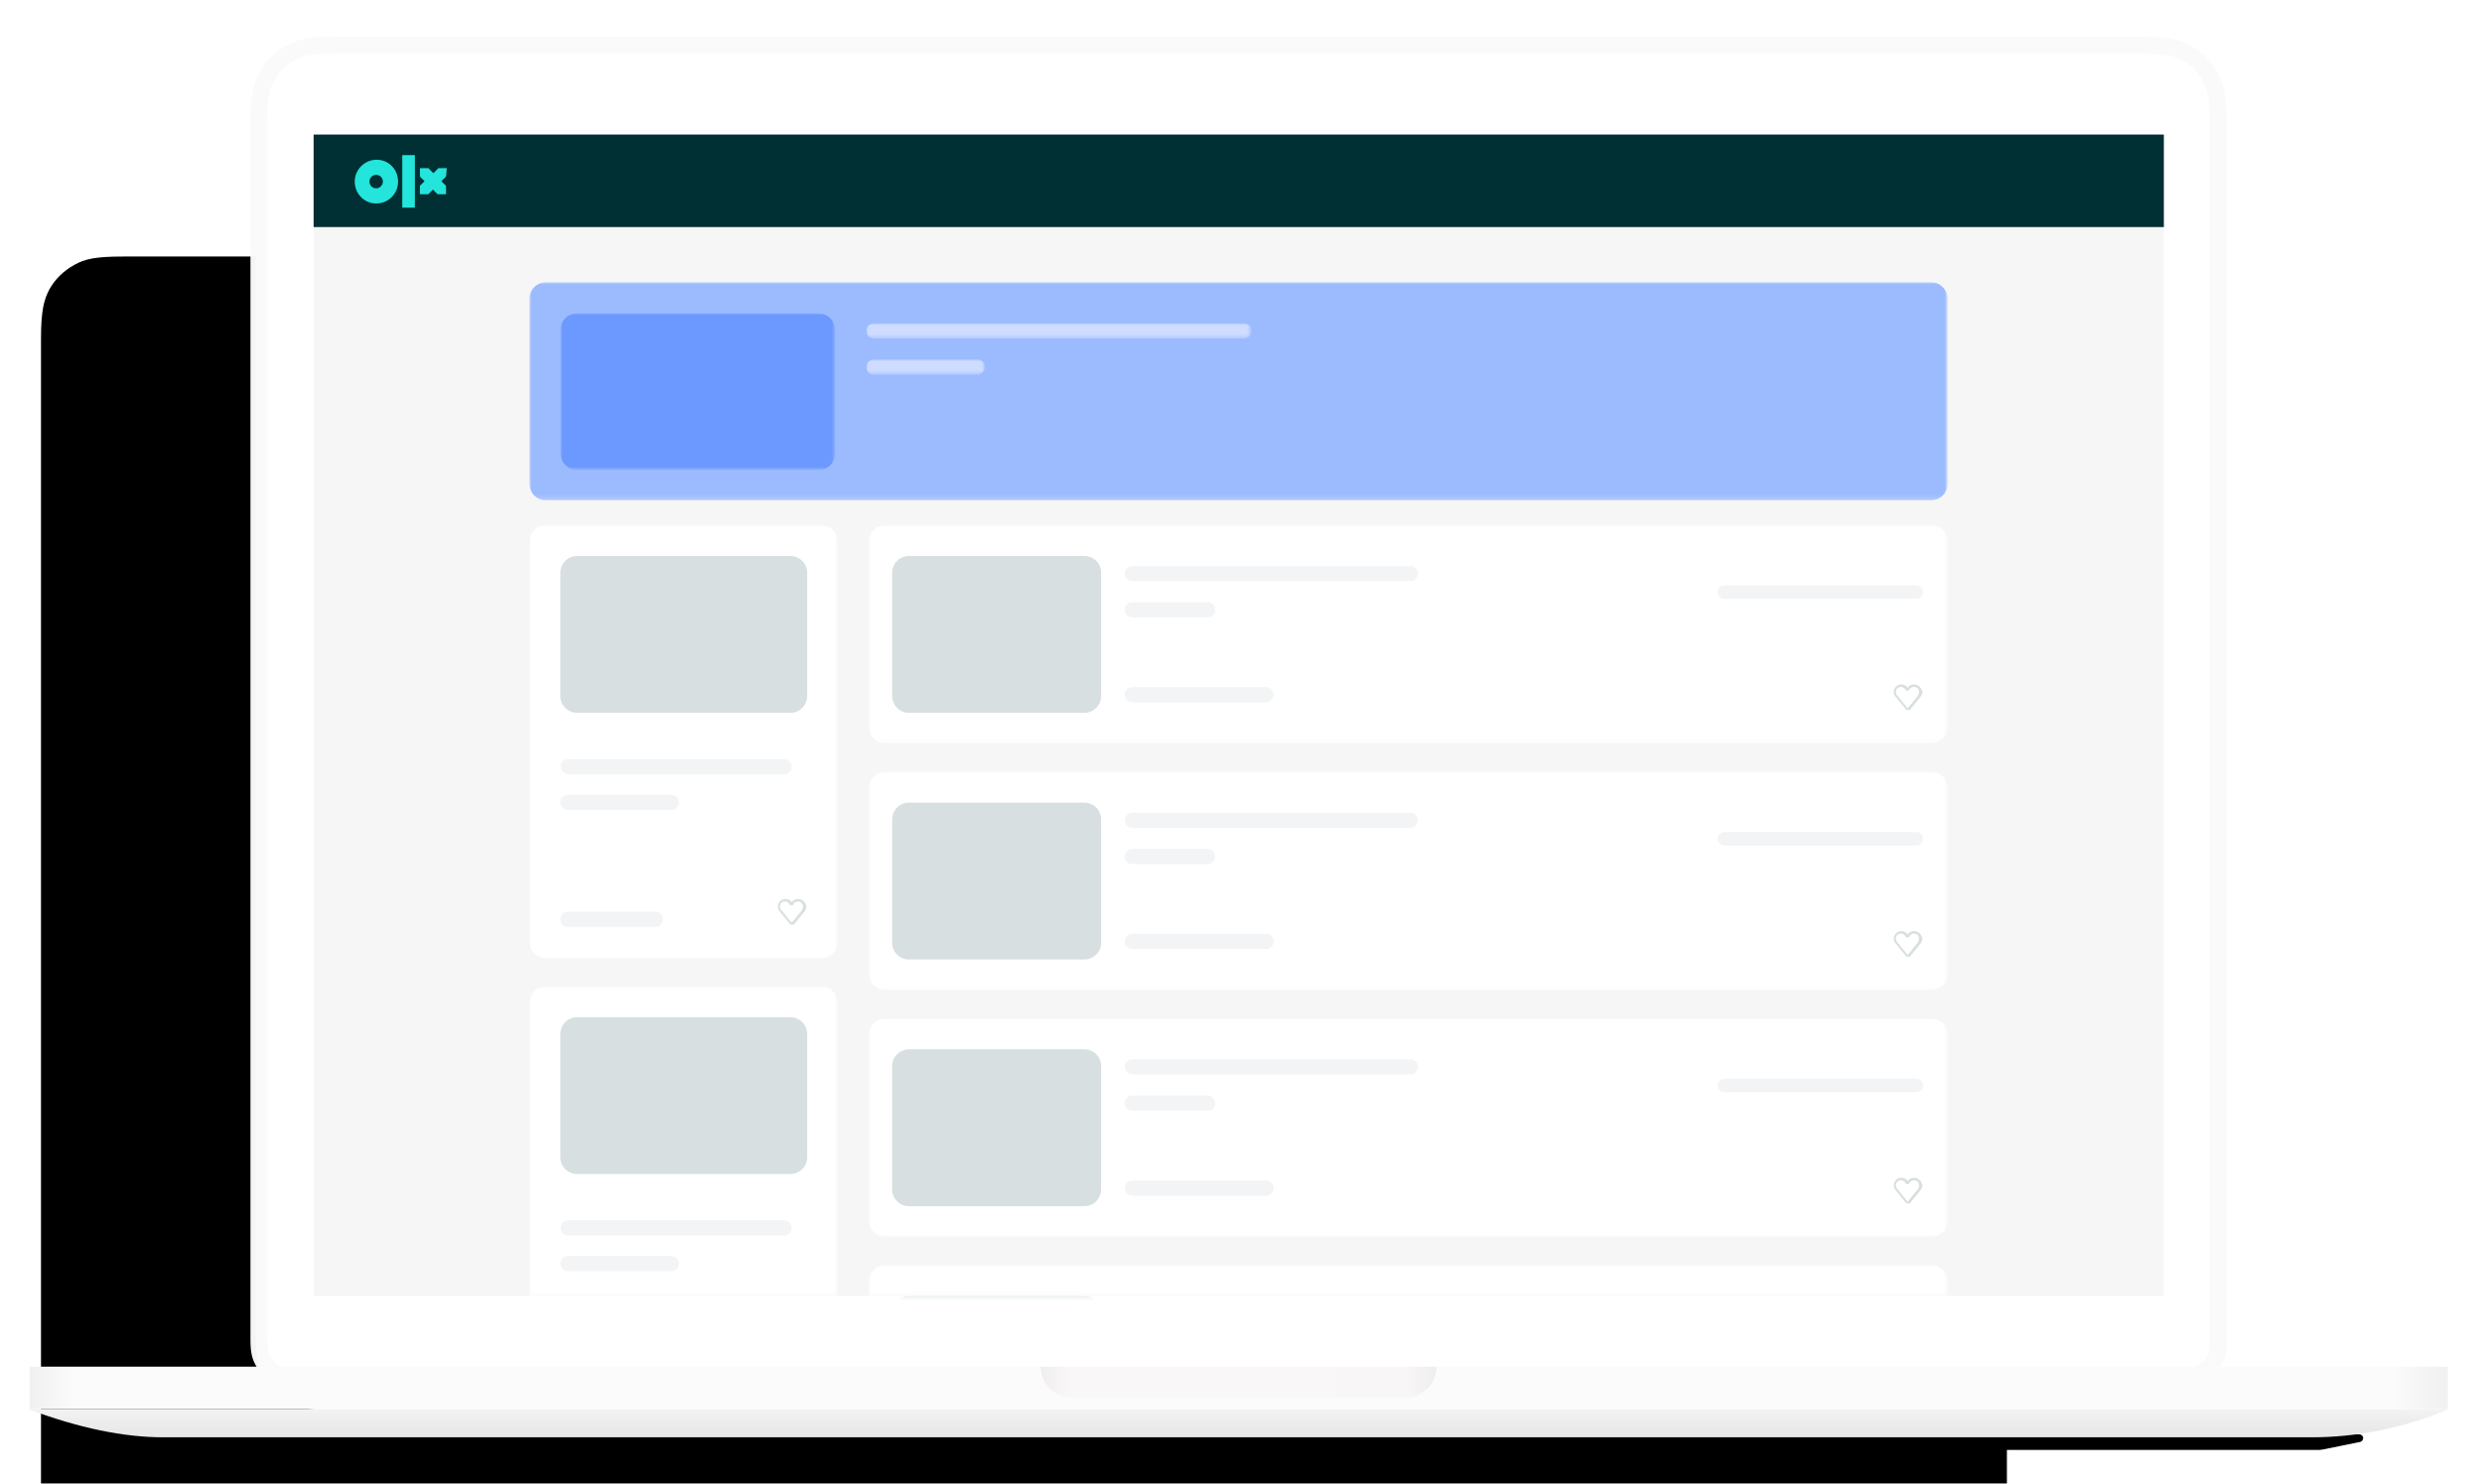 <?xml version="1.0" encoding="utf-8"?>
<!-- Generator: Adobe Illustrator 22.1.0, SVG Export Plug-In . SVG Version: 6.00 Build 0)  -->
<svg version="1.1" id="Layer_1" xmlns="http://www.w3.org/2000/svg" xmlns:xlink="http://www.w3.org/1999/xlink" x="0px" y="0px"
	 viewBox="0 0 590.1 352.8" style="enable-background:new 0 0 590.1 352.8;" xml:space="preserve">
<style type="text/css">
	.st0{filter:url(#filter-3);}
	.st1{fill:#FCFCFC;}
	.st2{fill:url(#path-2_3_);fill-opacity:6.000000e-02;}
	.st3{opacity:0.98;fill:#FFFFFF;stroke:#FAFAFA;stroke-width:4;enable-background:new    ;}
	.st4{filter:url(#filter-5);}
	.st5{fill:#F2F2F2;}
	.st6{fill:url(#path-7_2_);fill-opacity:0.1;}
	.st7{fill:#FBFBFB;}
	.st8{fill:url(#path-9_2_);fill-opacity:8.000001e-02;}
	.st9{fill:#F9F7F7;}
	.st10{fill:url(#path-11_2_);fill-opacity:8.000001e-02;}
	.st11{fill:#F6F6F6;}
	.st12{filter:url(#Adobe_OpacityMaskFilter);}
	.st13{fill:#FFFFFF;}
	.st14{mask:url(#mask-13_1_);fill:#9CBBFF;}
	.st15{filter:url(#Adobe_OpacityMaskFilter_1_);}
	.st16{mask:url(#mask-13_2_);fill:#CEDDFF;}
	.st17{filter:url(#Adobe_OpacityMaskFilter_2_);}
	.st18{mask:url(#mask-13_3_);fill:#6C99FF;}
	.st19{filter:url(#Adobe_OpacityMaskFilter_3_);}
	.st20{mask:url(#mask-13_4_);fill:#CEDDFF;}
	.st21{filter:url(#Adobe_OpacityMaskFilter_4_);}
	.st22{mask:url(#mask-13_5_);}
	.st23{fill:#F2F4F5;}
	.st24{fill:#D8DFE0;}
	.st25{filter:url(#Adobe_OpacityMaskFilter_5_);}
	.st26{mask:url(#mask-13_6_);}
	.st27{filter:url(#Adobe_OpacityMaskFilter_6_);}
	.st28{mask:url(#mask-13_7_);}
	.st29{filter:url(#Adobe_OpacityMaskFilter_7_);}
	.st30{mask:url(#mask-13_8_);}
	.st31{filter:url(#Adobe_OpacityMaskFilter_8_);}
	.st32{mask:url(#mask-13_9_);}
	.st33{filter:url(#Adobe_OpacityMaskFilter_9_);}
	.st34{mask:url(#mask-13_10_);}
	.st35{filter:url(#filter-14);}
	.st36{fill:#002F34;}
	.st37{fill:#23E5DB;}
</style>
<filter  filterUnits="objectBoundingBox" height="427.3%" id="filter-5" width="102.3%" x="-1.1%" y="-81.8%">
	<feOffset  dx="0" dy="3" in="SourceAlpha" result="shadowOffsetOuter1"></feOffset>
	<feGaussianBlur  in="shadowOffsetOuter1" result="shadowBlurOuter1" stdDeviation="1.5"></feGaussianBlur>
	<feColorMatrix  in="shadowBlurOuter1" type="matrix" values="0 0 0 0 0   0 0 0 0 0   0 0 0 0 0  0 0 0 0.24 0"></feColorMatrix>
</filter>
<filter  filterUnits="objectBoundingBox" height="172.8%" id="filter-3" width="150.7%" x="-36.3%" y="-20.7%">
	<feOffset  dx="-51" dy="51" in="SourceAlpha" result="shadowOffsetOuter1"></feOffset>
	<feGaussianBlur  in="shadowOffsetOuter1" result="shadowBlurOuter1" stdDeviation="31"></feGaussianBlur>
	<feColorMatrix  in="shadowBlurOuter1" type="matrix" values="0 0 0 0 0   0 0 0 0 0   0 0 0 0 0  0 0 0 0.04 0"></feColorMatrix>
</filter>
<filter  filterUnits="objectBoundingBox" height="354.2%" id="filter-14" width="139.1%" x="-19.6%" y="-127.1%">
	<feOffset  dx="0" dy="2" in="SourceAlpha" result="shadowOffsetOuter1"></feOffset>
	<feGaussianBlur  in="shadowOffsetOuter1" result="shadowBlurOuter1" stdDeviation="16"></feGaussianBlur>
	
		<feColorMatrix  in="shadowBlurOuter1" result="shadowMatrixOuter1" type="matrix" values="0 0 0 0 0   0 0 0 0 0   0 0 0 0 0  0 0 0 0.136 0">
		</feColorMatrix>
	<feMerge>
		<feMergeNode  in="shadowMatrixOuter1"></feMergeNode>
		<feMergeNode  in="SourceGraphic"></feMergeNode>
	</feMerge>
</filter>
<title>15&quot; Macbook Pro 2</title>
<desc>Created with Sketch.</desc>
<g id="Final_eng">
	<g id="Vas_Packages_Home_hover-Copy" transform="translate(-646, -139)">
		<g id="_x31_5_x22_-Macbook-Pro-2" transform="translate(690, 149)">
			<g id="_x31_5_x22_-Macbook-Pro">
				<g transform="translate(13.746, 0)">
					<g id="back-frame">
						<g class="st0">
							<path id="path-2_3_" d="M22.6,0h428.2c6.8,0,9.3,0.7,11.8,2s4.4,3.3,5.8,5.8c1.3,2.5,2,5,2,11.8v286.2c0,6.8-0.7,9.3-2,11.8
								c-1.3,2.5-3.3,4.4-5.8,5.8s-5,2-11.8,2H22.6c-6.8,0-9.3-0.7-11.8-2s-4.4-3.3-5.8-5.8c-1.3-2.5-2-5-2-11.8V19.6
								c0-6.8,0.7-9.3,2-11.8C6.4,5.3,8.4,3.4,10.9,2S15.8,0,22.6,0z"/>
						</g>
						<g>
							<path id="path-2_1_" class="st1" d="M22.6,0h428.2c6.8,0,9.3,0.7,11.8,2s4.4,3.3,5.8,5.8c1.3,2.5,2,5,2,11.8v286.2
								c0,6.8-0.7,9.3-2,11.8c-1.3,2.5-3.3,4.4-5.8,5.8s-5,2-11.8,2H22.6c-6.8,0-9.3-0.7-11.8-2s-4.4-3.3-5.8-5.8
								c-1.3-2.5-2-5-2-11.8V19.6c0-6.8,0.7-9.3,2-11.8C6.4,5.3,8.4,3.4,10.9,2S15.8,0,22.6,0z"/>
						</g>
						<g>
							
								<linearGradient id="path-2_3_" gradientUnits="userSpaceOnUse" x1="184.627" y1="238.115" x2="183.627" y2="238.115" gradientTransform="matrix(467.371 0 0 -325.364 -85818.773 77636.664)">
								<stop  offset="0" style="stop-color:#FFFFFF;stop-opacity:0.5"/>
								<stop  offset="0.967" style="stop-color:#FFFFFF;stop-opacity:0.5"/>
								<stop  offset="1" style="stop-color:#000000;stop-opacity:0.5"/>
							</linearGradient>
							<path id="path-2_2_" class="st2" d="M22.6,0h428.2c6.8,0,9.3,0.7,11.8,2s4.4,3.3,5.8,5.8c1.3,2.5,2,5,2,11.8v286.2
								c0,6.8-0.7,9.3-2,11.8c-1.3,2.5-3.3,4.4-5.8,5.8s-5,2-11.8,2H22.6c-6.8,0-9.3-0.7-11.8-2s-4.4-3.3-5.8-5.8
								c-1.3-2.5-2-5-2-11.8V19.6c0-6.8,0.7-9.3,2-11.8C6.4,5.3,8.4,3.4,10.9,2S15.8,0,22.6,0z"/>
						</g>
					</g>
					<path id="front-frame" class="st3" d="M451.6,0.7H21.9c-6.1,0-8.4,0.7-10.6,1.9C8.9,3.9,7,5.8,5.7,8.2
						c-1.2,2.2-1.9,4.4-1.9,10.6v289.8c0,2.9,0.4,3.9,0.9,4.9c0.6,1.2,1.6,2.1,2.8,2.8c1,0.6,2.1,0.9,4.9,0.9H461
						c2.9,0,3.9-0.4,4.9-0.9c1.2-0.6,2.1-1.6,2.8-2.8c0.6-1,0.9-2.1,0.9-4.9V18.8c0-6.1-0.7-8.4-1.9-10.6c-1.3-2.4-3.2-4.3-5.6-5.6
						C460,1.5,457.8,0.7,451.6,0.7z"/>
					<g id="bottom" transform="translate(0, 314.977)">
						<g id="shade">
							<g class="st4">
								<path id="path-4_1_" d="M-27.1,13.1h530.3c0.5,0,0.9,0.4,0.9,0.9c0,0.4-0.3,0.8-0.7,0.9l-8.9,1.8c-0.2,0-0.5,0.1-0.7,0.1
									H-15.1c-0.2,0-0.4,0-0.6,0L-27.2,15c-0.5-0.1-0.8-0.5-0.8-1.1C-27.9,13.5-27.5,13.1-27.1,13.1L-27.1,13.1z"/>
							</g>
						</g>
						<g>
							<g>
								<path id="path-7" class="st5" d="M-51,10.1h575.5c-10.9,4.5-21.8,6.7-32.7,6.7H-18.9C-28.3,16.8-39,14.6-51,10.1z"/>
							</g>
							<g>
								
									<linearGradient id="path-7_2_" gradientUnits="userSpaceOnUse" x1="184.245" y1="-47.22" x2="184.245" y2="-48.22" gradientTransform="matrix(575.508 0 0 -6.721 -105797.453 -307.291)">
									<stop  offset="0" style="stop-color:#FFFFFF;stop-opacity:0.5"/>
									<stop  offset="1" style="stop-color:#000000;stop-opacity:0.5"/>
								</linearGradient>
								<path id="path-7_1_" class="st6" d="M-51,10.1h575.5c-10.9,4.5-21.8,6.7-32.7,6.7H-18.9C-28.3,16.8-39,14.6-51,10.1z"/>
							</g>
						</g>
						<g id="edge">
							<g>
								<polygon id="path-9" class="st7" points="-50.7,0 524.2,0 524.2,10.1 -50.7,10.1 								"/>
							</g>
							<g>
								
									<linearGradient id="path-9_2_" gradientUnits="userSpaceOnUse" x1="184.744" y1="-57.639" x2="183.744" y2="-57.639" gradientTransform="matrix(574.897 0 0 -10.082 -105684.578 -576.058)">
									<stop  offset="0" style="stop-color:#000000;stop-opacity:0.5"/>
									<stop  offset="2.053998e-02" style="stop-color:#F9F9F9;stop-opacity:0.5"/>
									<stop  offset="0.983" style="stop-color:#FFFFFF;stop-opacity:0.5"/>
									<stop  offset="1" style="stop-color:#000000;stop-opacity:0.5"/>
								</linearGradient>
								<polygon id="path-9_1_" class="st8" points="-50.7,0 524.2,0 524.2,10.1 -50.7,10.1 								"/>
							</g>
						</g>
					</g>
					<g id="handle">
						<g>
							<path id="path-11" class="st9" d="M189.7,315h94.1c0,4-3.3,7.3-7.3,7.3H197C193,322.3,189.7,319,189.7,315z"/>
						</g>
						<g>
							
								<linearGradient id="path-11_2_" gradientUnits="userSpaceOnUse" x1="182.14" y1="264.777" x2="181.14" y2="264.777" gradientTransform="matrix(94.085 0 0 -7.332 -16852.826 2260.029)">
								<stop  offset="0" style="stop-color:#000000;stop-opacity:0.5"/>
								<stop  offset="8.058544e-02" style="stop-color:#E9E9E9;stop-opacity:0.5"/>
								<stop  offset="0.922" style="stop-color:#FFFFFF;stop-opacity:0.5"/>
								<stop  offset="1" style="stop-color:#000000;stop-opacity:0.5"/>
							</linearGradient>
							<path id="path-11_1_" class="st10" d="M189.7,315h94.1c0,4-3.3,7.3-7.3,7.3H197C193,322.3,189.7,319,189.7,315z"/>
						</g>
					</g>
					<g id="screen" transform="translate(67.815, 22.607)">
						<g id="business-page" transform="translate(0, -0.611)">
							<g id="Group-4" transform="translate(0, 21.996)">
								<g id="Rectangle">
									<rect id="path-12_1_" x="-51" y="0" class="st11" width="439.9" height="254.2"/>
								</g>
								<defs>
									<filter id="Adobe_OpacityMaskFilter" filterUnits="userSpaceOnUse" x="0.3" y="13.1" width="337.2" height="51.9">
										<feColorMatrix  type="matrix" values="1 0 0 0 0  0 1 0 0 0  0 0 1 0 0  0 0 0 1 0"/>
									</filter>
								</defs>
								<mask maskUnits="userSpaceOnUse" x="0.3" y="13.1" width="337.2" height="51.9" id="mask-13_1_">
									<g class="st12">
										<rect id="path-12_2_" x="-51" y="0" class="st13" width="439.9" height="254.2"/>
									</g>
								</mask>
								<path id="Rectangle_1_" class="st14" d="M4.3,13.1h329.2c2.2,0,4,1.8,4,4v43.9c0,2.2-1.8,4-4,4H4.3c-2.2,0-4-1.8-4-4V17.1
									C0.3,14.9,2.1,13.1,4.3,13.1z"/>
								<defs>
									<filter id="Adobe_OpacityMaskFilter_1_" filterUnits="userSpaceOnUse" x="80.4" y="22.9" width="91.6" height="3.7">
										<feColorMatrix  type="matrix" values="1 0 0 0 0  0 1 0 0 0  0 0 1 0 0  0 0 0 1 0"/>
									</filter>
								</defs>
								<mask maskUnits="userSpaceOnUse" x="80.4" y="22.9" width="91.6" height="3.7" id="mask-13_2_">
									<g class="st15">
										<rect id="path-12_3_" x="-51" y="0" class="st13" width="439.9" height="254.2"/>
									</g>
								</mask>
								<path id="Rectangle_2_" class="st16" d="M82.2,22.9h88c1,0,1.8,0.8,1.8,1.8v0c0,1-0.8,1.8-1.8,1.8h-88c-1,0-1.8-0.8-1.8-1.8
									v0C80.4,23.7,81.2,22.9,82.2,22.9z"/>
								<defs>
									<filter id="Adobe_OpacityMaskFilter_2_" filterUnits="userSpaceOnUse" x="7.7" y="20.5" width="65.4" height="37.3">
										<feColorMatrix  type="matrix" values="1 0 0 0 0  0 1 0 0 0  0 0 1 0 0  0 0 0 1 0"/>
									</filter>
								</defs>
								<mask maskUnits="userSpaceOnUse" x="7.7" y="20.5" width="65.4" height="37.3" id="mask-13_3_">
									<g class="st17">
										<rect id="path-12_4_" x="-51" y="0" class="st13" width="439.9" height="254.2"/>
									</g>
								</mask>
								<path id="Rectangle_3_" class="st18" d="M11.7,20.5H69c2.2,0,4,1.8,4,4v29.3c0,2.2-1.8,4-4,4H11.7c-2.2,0-4-1.8-4-4V24.5
									C7.7,22.3,9.4,20.5,11.7,20.5z"/>
								<defs>
									<filter id="Adobe_OpacityMaskFilter_3_" filterUnits="userSpaceOnUse" x="80.4" y="31.5" width="28.2" height="3.7">
										<feColorMatrix  type="matrix" values="1 0 0 0 0  0 1 0 0 0  0 0 1 0 0  0 0 0 1 0"/>
									</filter>
								</defs>
								<mask maskUnits="userSpaceOnUse" x="80.4" y="31.5" width="28.2" height="3.7" id="mask-13_4_">
									<g class="st19">
										<rect id="path-12_5_" x="-51" y="0" class="st13" width="439.9" height="254.2"/>
									</g>
								</mask>
								<path id="Rectangle-Copy" class="st20" d="M82.2,31.5h24.6c1,0,1.8,0.8,1.8,1.8v0c0,1-0.8,1.8-1.8,1.8H82.2
									c-1,0-1.8-0.8-1.8-1.8v0C80.4,32.3,81.2,31.5,82.2,31.5z"/>
								<defs>
									<filter id="Adobe_OpacityMaskFilter_4_" filterUnits="userSpaceOnUse" x="81" y="70.9" width="256.6" height="51.9">
										<feColorMatrix  type="matrix" values="1 0 0 0 0  0 1 0 0 0  0 0 1 0 0  0 0 0 1 0"/>
									</filter>
								</defs>
								<mask maskUnits="userSpaceOnUse" x="81" y="70.9" width="256.6" height="51.9" id="mask-13_5_">
									<g class="st21">
										<rect id="path-12_6_" x="-51" y="0" class="st13" width="439.9" height="254.2"/>
									</g>
								</mask>
								<g id="Group-2" class="st22">
									<g transform="translate(131.964, 70.877)">
										<path id="Rectangle_4_" class="st13" d="M-47,0h248.6c2.2,0,4,1.8,4,4v43.9c0,2.2-1.8,4-4,4H-47c-2.2,0-4-1.8-4-4V4
											C-51,1.8-49.2,0-47,0z"/>
										<g id="Group" transform="translate(5.578, 7.332)">
											<g id="grey-ad-copy">
												<g id="grey-ad">
													<path id="Rectangle_5_" class="st23" d="M6.1,2.4h66.1c1,0,1.8,0.8,1.8,1.8l0,0c0,1-0.8,1.8-1.8,1.8H6.1
														c-1,0-1.8-0.8-1.8-1.8l0,0C4.3,3.3,5.1,2.4,6.1,2.4z"/>
													<path id="Rectangle_6_" class="st23" d="M146.9,7h45.6c0.9,0,1.6,0.7,1.6,1.6l0,0c0,0.9-0.7,1.6-1.6,1.6h-45.6
														c-0.9,0-1.6-0.7-1.6-1.6l0,0C145.3,7.7,146,7,146.9,7z"/>
													<path id="Rectangle_7_" class="st24" d="M-47,0h41.7c2.2,0,4,1.8,4,4v29.3c0,2.2-1.8,4-4,4H-47c-2.2,0-4-1.8-4-4V4
														C-51,1.8-49.2,0-47,0z"/>
													<path id="Rectangle-Copy_1_" class="st23" d="M6.1,11H24c1,0,1.8,0.8,1.8,1.8l0,0c0,1-0.8,1.8-1.8,1.8H6.1
														c-1,0-1.8-0.8-1.8-1.8l0,0C4.3,11.8,5.1,11,6.1,11z"/>
													<path id="Rectangle-Copy_2_" class="st23" d="M6.1,31.2h31.8c1,0,1.8,0.8,1.8,1.8l0,0c0,1-0.8,1.8-1.8,1.8H6.1
														c-1,0-1.8-0.8-1.8-1.8l0,0C4.3,32,5.1,31.2,6.1,31.2z"/>
												</g>
											</g>
											<g id="element_x2F_icon_x2F_like_x2F_thick-" transform="translate(237.757, 29.94)">
												<path id="Fill-1" class="st24" d="M-44.8,3.2l-2.5,3.1l-2.5-3.1C-50,3-50.1,2.7-50.1,2.4c0-0.7,0.5-1.2,1.2-1.2
													c0.6,0,1,0.4,1.2,0.9h0.7c0.1-0.5,0.6-0.9,1.2-0.9c0.7,0,1.2,0.5,1.2,1.2C-44.6,2.7-44.7,3-44.8,3.2 M-45.8,0.6
													c-0.6,0-1.2,0.3-1.5,0.8c-0.3-0.5-0.9-0.8-1.5-0.8c-1,0-1.8,0.8-1.8,1.8c0,0.4,0.1,0.8,0.4,1.1l2.6,3.2h0.8l2.6-3.2
													c0.2-0.3,0.4-0.7,0.4-1.1C-44,1.4-44.8,0.6-45.8,0.6"/>
											</g>
										</g>
									</g>
								</g>
								<defs>
									<filter id="Adobe_OpacityMaskFilter_5_" filterUnits="userSpaceOnUse" x="81" y="129.5" width="256.6" height="51.9">
										<feColorMatrix  type="matrix" values="1 0 0 0 0  0 1 0 0 0  0 0 1 0 0  0 0 0 1 0"/>
									</filter>
								</defs>
								<mask maskUnits="userSpaceOnUse" x="81" y="129.5" width="256.6" height="51.9" id="mask-13_6_">
									<g class="st25">
										<rect id="path-12_7_" x="-51" y="0" class="st13" width="439.9" height="254.2"/>
									</g>
								</mask>
								<g id="Group-2-Copy-2" class="st26">
									<g transform="translate(131.964, 129.535)">
										<path id="Rectangle_8_" class="st13" d="M-47,0h248.6c2.2,0,4,1.8,4,4v43.9c0,2.2-1.8,4-4,4H-47c-2.2,0-4-1.8-4-4V4
											C-51,1.8-49.2,0-47,0z"/>
										<g id="Group_1_" transform="translate(5.578, 7.332)">
											<g id="grey-ad-copy_1_">
												<g id="grey-ad_1_">
													<path id="Rectangle_9_" class="st23" d="M6.1,2.4h66.1c1,0,1.8,0.8,1.8,1.8l0,0c0,1-0.8,1.8-1.8,1.8H6.1
														c-1,0-1.8-0.8-1.8-1.8l0,0C4.3,3.3,5.1,2.4,6.1,2.4z"/>
													<path id="Rectangle_10_" class="st23" d="M146.9,7h45.6c0.9,0,1.6,0.7,1.6,1.6l0,0c0,0.9-0.7,1.6-1.6,1.6h-45.6
														c-0.9,0-1.6-0.7-1.6-1.6l0,0C145.3,7.7,146,7,146.9,7z"/>
													<path id="Rectangle_11_" class="st24" d="M-47,0h41.7c2.2,0,4,1.8,4,4v29.3c0,2.2-1.8,4-4,4H-47c-2.2,0-4-1.8-4-4V4
														C-51,1.8-49.2,0-47,0z"/>
													<path id="Rectangle-Copy_3_" class="st23" d="M6.1,11H24c1,0,1.8,0.8,1.8,1.8l0,0c0,1-0.8,1.8-1.8,1.8H6.1
														c-1,0-1.8-0.8-1.8-1.8l0,0C4.3,11.8,5.1,11,6.1,11z"/>
													<path id="Rectangle-Copy_4_" class="st23" d="M6.1,31.2h31.8c1,0,1.8,0.8,1.8,1.8l0,0c0,1-0.8,1.8-1.8,1.8H6.1
														c-1,0-1.8-0.8-1.8-1.8l0,0C4.3,32,5.1,31.2,6.1,31.2z"/>
												</g>
											</g>
											<g id="element_x2F_icon_x2F_like_x2F_thick-_1_" transform="translate(237.757, 29.94)">
												<path id="Fill-1_1_" class="st24" d="M-44.8,3.2l-2.5,3.1l-2.5-3.1C-50,3-50.1,2.7-50.1,2.4c0-0.7,0.5-1.2,1.2-1.2
													c0.6,0,1,0.4,1.2,0.9h0.7c0.1-0.5,0.6-0.9,1.2-0.9c0.7,0,1.2,0.5,1.2,1.2C-44.6,2.7-44.7,3-44.8,3.2 M-45.8,0.6
													c-0.6,0-1.2,0.3-1.5,0.8c-0.3-0.5-0.9-0.8-1.5-0.8c-1,0-1.8,0.8-1.8,1.8c0,0.4,0.1,0.8,0.4,1.1l2.6,3.2h0.8l2.6-3.2
													c0.2-0.3,0.4-0.7,0.4-1.1C-44,1.4-44.8,0.6-45.8,0.6"/>
											</g>
										</g>
									</g>
								</g>
								<defs>
									<filter id="Adobe_OpacityMaskFilter_6_" filterUnits="userSpaceOnUse" x="81" y="188.2" width="256.6" height="51.9">
										<feColorMatrix  type="matrix" values="1 0 0 0 0  0 1 0 0 0  0 0 1 0 0  0 0 0 1 0"/>
									</filter>
								</defs>
								<mask maskUnits="userSpaceOnUse" x="81" y="188.2" width="256.6" height="51.9" id="mask-13_7_">
									<g class="st27">
										<rect id="path-12_8_" x="-51" y="0" class="st13" width="439.9" height="254.2"/>
									</g>
								</mask>
								<g id="Group-2-Copy-3" class="st28">
									<g transform="translate(131.964, 188.192)">
										<path id="Rectangle_12_" class="st13" d="M-47,0h248.6c2.2,0,4,1.8,4,4v43.9c0,2.2-1.8,4-4,4H-47c-2.2,0-4-1.8-4-4V4
											C-51,1.8-49.2,0-47,0z"/>
										<g id="Group_2_" transform="translate(5.578, 7.332)">
											<g id="grey-ad-copy_2_">
												<g id="grey-ad_2_">
													<path id="Rectangle_13_" class="st23" d="M6.1,2.4h66.1c1,0,1.8,0.8,1.8,1.8l0,0c0,1-0.8,1.8-1.8,1.8H6.1
														c-1,0-1.8-0.8-1.8-1.8l0,0C4.3,3.3,5.1,2.4,6.1,2.4z"/>
													<path id="Rectangle_14_" class="st23" d="M146.9,7h45.6c0.9,0,1.6,0.7,1.6,1.6l0,0c0,0.9-0.7,1.6-1.6,1.6h-45.6
														c-0.9,0-1.6-0.7-1.6-1.6l0,0C145.3,7.7,146,7,146.9,7z"/>
													<path id="Rectangle_15_" class="st24" d="M-47,0h41.7c2.2,0,4,1.8,4,4v29.3c0,2.2-1.8,4-4,4H-47c-2.2,0-4-1.8-4-4V4
														C-51,1.8-49.2,0-47,0z"/>
													<path id="Rectangle-Copy_5_" class="st23" d="M6.1,11H24c1,0,1.8,0.8,1.8,1.8l0,0c0,1-0.8,1.8-1.8,1.8H6.1
														c-1,0-1.8-0.8-1.8-1.8l0,0C4.3,11.8,5.1,11,6.1,11z"/>
													<path id="Rectangle-Copy_6_" class="st23" d="M6.1,31.2h31.8c1,0,1.8,0.8,1.8,1.8l0,0c0,1-0.8,1.8-1.8,1.8H6.1
														c-1,0-1.8-0.8-1.8-1.8l0,0C4.3,32,5.1,31.2,6.1,31.2z"/>
												</g>
											</g>
											<g id="element_x2F_icon_x2F_like_x2F_thick-_2_" transform="translate(237.757, 29.94)">
												<path id="Fill-1_2_" class="st24" d="M-44.8,3.2l-2.5,3.1l-2.5-3.1C-50,3-50.1,2.7-50.1,2.4c0-0.7,0.5-1.2,1.2-1.2
													c0.6,0,1,0.4,1.2,0.9h0.7c0.1-0.5,0.6-0.9,1.2-0.9c0.7,0,1.2,0.5,1.2,1.2C-44.6,2.7-44.7,3-44.8,3.2 M-45.8,0.6
													c-0.6,0-1.2,0.3-1.5,0.8c-0.3-0.5-0.9-0.8-1.5-0.8c-1,0-1.8,0.8-1.8,1.8c0,0.4,0.1,0.8,0.4,1.1l2.6,3.2h0.8l2.6-3.2
													c0.2-0.3,0.4-0.7,0.4-1.1C-44,1.4-44.8,0.6-45.8,0.6"/>
											</g>
										</g>
									</g>
								</g>
								<defs>
									<filter id="Adobe_OpacityMaskFilter_7_" filterUnits="userSpaceOnUse" x="81" y="246.8" width="256.6" height="51.9">
										<feColorMatrix  type="matrix" values="1 0 0 0 0  0 1 0 0 0  0 0 1 0 0  0 0 0 1 0"/>
									</filter>
								</defs>
								<mask maskUnits="userSpaceOnUse" x="81" y="246.8" width="256.6" height="51.9" id="mask-13_8_">
									<g class="st29">
										<rect id="path-12_9_" x="-51" y="0" class="st13" width="439.9" height="254.2"/>
									</g>
								</mask>
								<g id="Group-2-Copy-4" class="st30">
									<g transform="translate(131.964, 246.849)">
										<path id="Rectangle_16_" class="st13" d="M-47,0h248.6c2.2,0,4,1.8,4,4v43.9c0,2.2-1.8,4-4,4H-47c-2.2,0-4-1.8-4-4V4
											C-51,1.8-49.2,0-47,0z"/>
										<g id="Group_3_" transform="translate(5.578, 7.332)">
											<g id="grey-ad-copy_3_">
												<g id="grey-ad_3_">
													<path id="Rectangle_17_" class="st23" d="M6.1,2.4h66.1c1,0,1.8,0.8,1.8,1.8l0,0c0,1-0.8,1.8-1.8,1.8H6.1
														c-1,0-1.8-0.8-1.8-1.8l0,0C4.3,3.3,5.1,2.4,6.1,2.4z"/>
													<path id="Rectangle_18_" class="st23" d="M146.9,7h45.6c0.9,0,1.6,0.7,1.6,1.6l0,0c0,0.9-0.7,1.6-1.6,1.6h-45.6
														c-0.9,0-1.6-0.7-1.6-1.6l0,0C145.3,7.7,146,7,146.9,7z"/>
													<path id="Rectangle_19_" class="st24" d="M-47,0h41.7c2.2,0,4,1.8,4,4v29.3c0,2.2-1.8,4-4,4H-47c-2.2,0-4-1.8-4-4V4
														C-51,1.8-49.2,0-47,0z"/>
													<path id="Rectangle-Copy_7_" class="st23" d="M6.1,11H24c1,0,1.8,0.8,1.8,1.8l0,0c0,1-0.8,1.8-1.8,1.8H6.1
														c-1,0-1.8-0.8-1.8-1.8l0,0C4.3,11.8,5.1,11,6.1,11z"/>
													<path id="Rectangle-Copy_8_" class="st23" d="M6.1,31.2h31.8c1,0,1.8,0.8,1.8,1.8l0,0c0,1-0.8,1.8-1.8,1.8H6.1
														c-1,0-1.8-0.8-1.8-1.8l0,0C4.3,32,5.1,31.2,6.1,31.2z"/>
												</g>
											</g>
											<g id="element_x2F_icon_x2F_like_x2F_thick-_3_" transform="translate(237.757, 29.94)">
												<path id="Fill-1_3_" class="st24" d="M-44.8,3.2l-2.5,3.1l-2.5-3.1C-50,3-50.1,2.7-50.1,2.4c0-0.7,0.5-1.2,1.2-1.2
													c0.6,0,1,0.4,1.2,0.9h0.7c0.1-0.5,0.6-0.9,1.2-0.9c0.7,0,1.2,0.5,1.2,1.2C-44.6,2.7-44.7,3-44.8,3.2 M-45.8,0.6
													c-0.6,0-1.2,0.3-1.5,0.8c-0.3-0.5-0.9-0.8-1.5-0.8c-1,0-1.8,0.8-1.8,1.8c0,0.4,0.1,0.8,0.4,1.1l2.6,3.2h0.8l2.6-3.2
													c0.2-0.3,0.4-0.7,0.4-1.1C-44,1.4-44.8,0.6-45.8,0.6"/>
											</g>
										</g>
									</g>
								</g>
								<defs>
									<filter id="Adobe_OpacityMaskFilter_8_" filterUnits="userSpaceOnUse" x="0.3" y="70.9" width="73.3" height="103">
										<feColorMatrix  type="matrix" values="1 0 0 0 0  0 1 0 0 0  0 0 1 0 0  0 0 0 1 0"/>
									</filter>
								</defs>
								<mask maskUnits="userSpaceOnUse" x="0.3" y="70.9" width="73.3" height="103" id="mask-13_9_">
									<g class="st31">
										<rect id="path-12_10_" x="-51" y="0" class="st13" width="439.9" height="254.2"/>
									</g>
								</mask>
								<g id="Group-2_1_" class="st32">
									<g transform="translate(51.319, 70.877)">
										<path id="Rectangle_20_" class="st13" d="M-47,0h65.3c2.2,0,4,1.8,4,4v95c0,2.2-1.8,4-4,4H-47c-2.2,0-4-1.8-4-4V4
											C-51,1.8-49.2,0-47,0z"/>
										<g id="Group_4_" transform="translate(7.331, 7.332)">
											<g id="grey-ad-copy_4_">
												<g id="grey-ad_4_">
													<path id="Rectangle_21_" class="st23" d="M-49.2,48.3H2.2c1,0,1.8,0.8,1.8,1.8v0c0,1-0.8,1.8-1.8,1.8h-51.3
														c-1,0-1.8-0.8-1.8-1.8v0C-51,49.1-50.2,48.3-49.2,48.3z"/>
													<path id="Rectangle_22_" class="st23" d="M-49.2,84.6h20.8c1,0,1.8,0.8,1.8,1.8l0,0c0,1-0.8,1.8-1.8,1.8h-20.8
														c-1,0-1.8-0.8-1.8-1.8l0,0C-51,85.4-50.2,84.6-49.2,84.6z"/>
													<path id="Rectangle_23_" class="st24" d="M-47,0H3.7c2.2,0,4,1.8,4,4v29.3c0,2.2-1.8,4-4,4H-47c-2.2,0-4-1.8-4-4V4
														C-51,1.8-49.2,0-47,0z"/>
													<path id="Rectangle-Copy_9_" class="st23" d="M-49.2,56.8h24.6c1,0,1.8,0.8,1.8,1.8v0c0,1-0.8,1.8-1.8,1.8h-24.6
														c-1,0-1.8-0.8-1.8-1.8v0C-51,57.6-50.2,56.8-49.2,56.8z"/>
												</g>
											</g>
											<g id="element_x2F_icon_x2F_like_x2F_thick-_4_" transform="translate(51.319, 80.959)">
												<path id="Fill-1_4_" class="st24" d="M-44.8,3.2l-2.5,3.1l-2.5-3.1C-50,3-50.1,2.7-50.1,2.4c0-0.7,0.5-1.2,1.2-1.2
													c0.6,0,1,0.4,1.2,0.9h0.7c0.1-0.5,0.6-0.9,1.2-0.9c0.7,0,1.2,0.5,1.2,1.2C-44.6,2.7-44.7,3-44.8,3.2 M-45.8,0.6
													c-0.6,0-1.2,0.3-1.5,0.8c-0.3-0.5-0.9-0.8-1.5-0.8c-1,0-1.8,0.8-1.8,1.8c0,0.4,0.1,0.8,0.4,1.1l2.6,3.2h0.8l2.6-3.2
													c0.2-0.3,0.4-0.7,0.4-1.1C-44,1.4-44.8,0.6-45.8,0.6"/>
											</g>
										</g>
									</g>
								</g>
								<defs>
									<filter id="Adobe_OpacityMaskFilter_9_" filterUnits="userSpaceOnUse" x="0.3" y="180.6" width="73.3" height="103">
										<feColorMatrix  type="matrix" values="1 0 0 0 0  0 1 0 0 0  0 0 1 0 0  0 0 0 1 0"/>
									</filter>
								</defs>
								<mask maskUnits="userSpaceOnUse" x="0.3" y="180.6" width="73.3" height="103" id="mask-13_10_">
									<g class="st33">
										<rect id="path-12_11_" x="-51" y="0" class="st13" width="439.9" height="254.2"/>
									</g>
								</mask>
								<g id="Group-2-Copy" class="st34">
									<g transform="translate(51.319, 180.554)">
										<path id="Rectangle_24_" class="st13" d="M-47,0h65.3c2.2,0,4,1.8,4,4v95c0,2.2-1.8,4-4,4H-47c-2.2,0-4-1.8-4-4V4
											C-51,1.8-49.2,0-47,0z"/>
										<g id="Group_5_" transform="translate(7.331, 7.332)">
											<g id="grey-ad-copy_5_">
												<g id="grey-ad_5_">
													<path id="Rectangle_25_" class="st23" d="M-49.2,48.3H2.2c1,0,1.8,0.8,1.8,1.8v0c0,1-0.8,1.8-1.8,1.8h-51.3
														c-1,0-1.8-0.8-1.8-1.8v0C-51,49.1-50.2,48.3-49.2,48.3z"/>
													<path id="Rectangle_26_" class="st23" d="M-49.2,84.6h20.8c1,0,1.8,0.8,1.8,1.8l0,0c0,1-0.8,1.8-1.8,1.8h-20.8
														c-1,0-1.8-0.8-1.8-1.8l0,0C-51,85.4-50.2,84.6-49.2,84.6z"/>
													<path id="Rectangle_27_" class="st24" d="M-47,0H3.7c2.2,0,4,1.8,4,4v29.3c0,2.2-1.8,4-4,4H-47c-2.2,0-4-1.8-4-4V4
														C-51,1.8-49.2,0-47,0z"/>
													<path id="Rectangle-Copy_10_" class="st23" d="M-49.2,56.8h24.6c1,0,1.8,0.8,1.8,1.8v0c0,1-0.8,1.8-1.8,1.8h-24.6
														c-1,0-1.8-0.8-1.8-1.8v0C-51,57.6-50.2,56.8-49.2,56.8z"/>
												</g>
											</g>
											<g id="element_x2F_icon_x2F_like_x2F_thick-_5_" transform="translate(51.319, 80.959)">
												<path id="Fill-1_5_" class="st24" d="M-44.8,3.2l-2.5,3.1l-2.5-3.1C-50,3-50.1,2.7-50.1,2.4c0-0.7,0.5-1.2,1.2-1.2
													c0.6,0,1,0.4,1.2,0.9h0.7c0.1-0.5,0.6-0.9,1.2-0.9c0.7,0,1.2,0.5,1.2,1.2C-44.6,2.7-44.7,3-44.8,3.2 M-45.8,0.6
													c-0.6,0-1.2,0.3-1.5,0.8c-0.3-0.5-0.9-0.8-1.5-0.8c-1,0-1.8,0.8-1.8,1.8c0,0.4,0.1,0.8,0.4,1.1l2.6,3.2h0.8l2.6-3.2
													c0.2-0.3,0.4-0.7,0.4-1.1C-44,1.4-44.8,0.6-45.8,0.6"/>
											</g>
										</g>
									</g>
								</g>
							</g>
							<g id="Group-2_2_" transform="translate(51.319, 35.133)" class="st35">
							</g>
							<g id="Group-3">
								<rect id="Rectangle_28_" x="-51" y="0" class="st36" width="439.9" height="22"/>
								<g id="element_x2F_olx-logo_x2F_teal" transform="translate(9.775, 4.888)">
									<g id="OLX-Logo-Teal" transform="translate(0.001, 0)">
										<path id="Logo" class="st37" d="M-36.7,12.5h-3V0h3V12.5z M-40.7,6.3c0,2.9-2.3,5.2-5.2,5.2S-51,9.1-51,6.3
											s2.3-5.2,5.2-5.2S-40.7,3.4-40.7,6.3z M-44.3,6.3c0-0.9-0.7-1.6-1.6-1.6s-1.6,0.7-1.6,1.6s0.7,1.6,1.6,1.6
											S-44.3,7.1-44.3,6.3z M-29.1,3.1h-2l-1.2,1.2l-1.2-1.2h-2v2l1.1,1.1l-1.1,1.1v2h2l1.1-1.1l1.1,1.1h2v-2l-1.1-1.1l1.1-1.1
											L-29.1,3.1L-29.1,3.1z"/>
									</g>
								</g>
							</g>
						</g>
					</g>
				</g>
			</g>
		</g>
	</g>
</g>
</svg>
